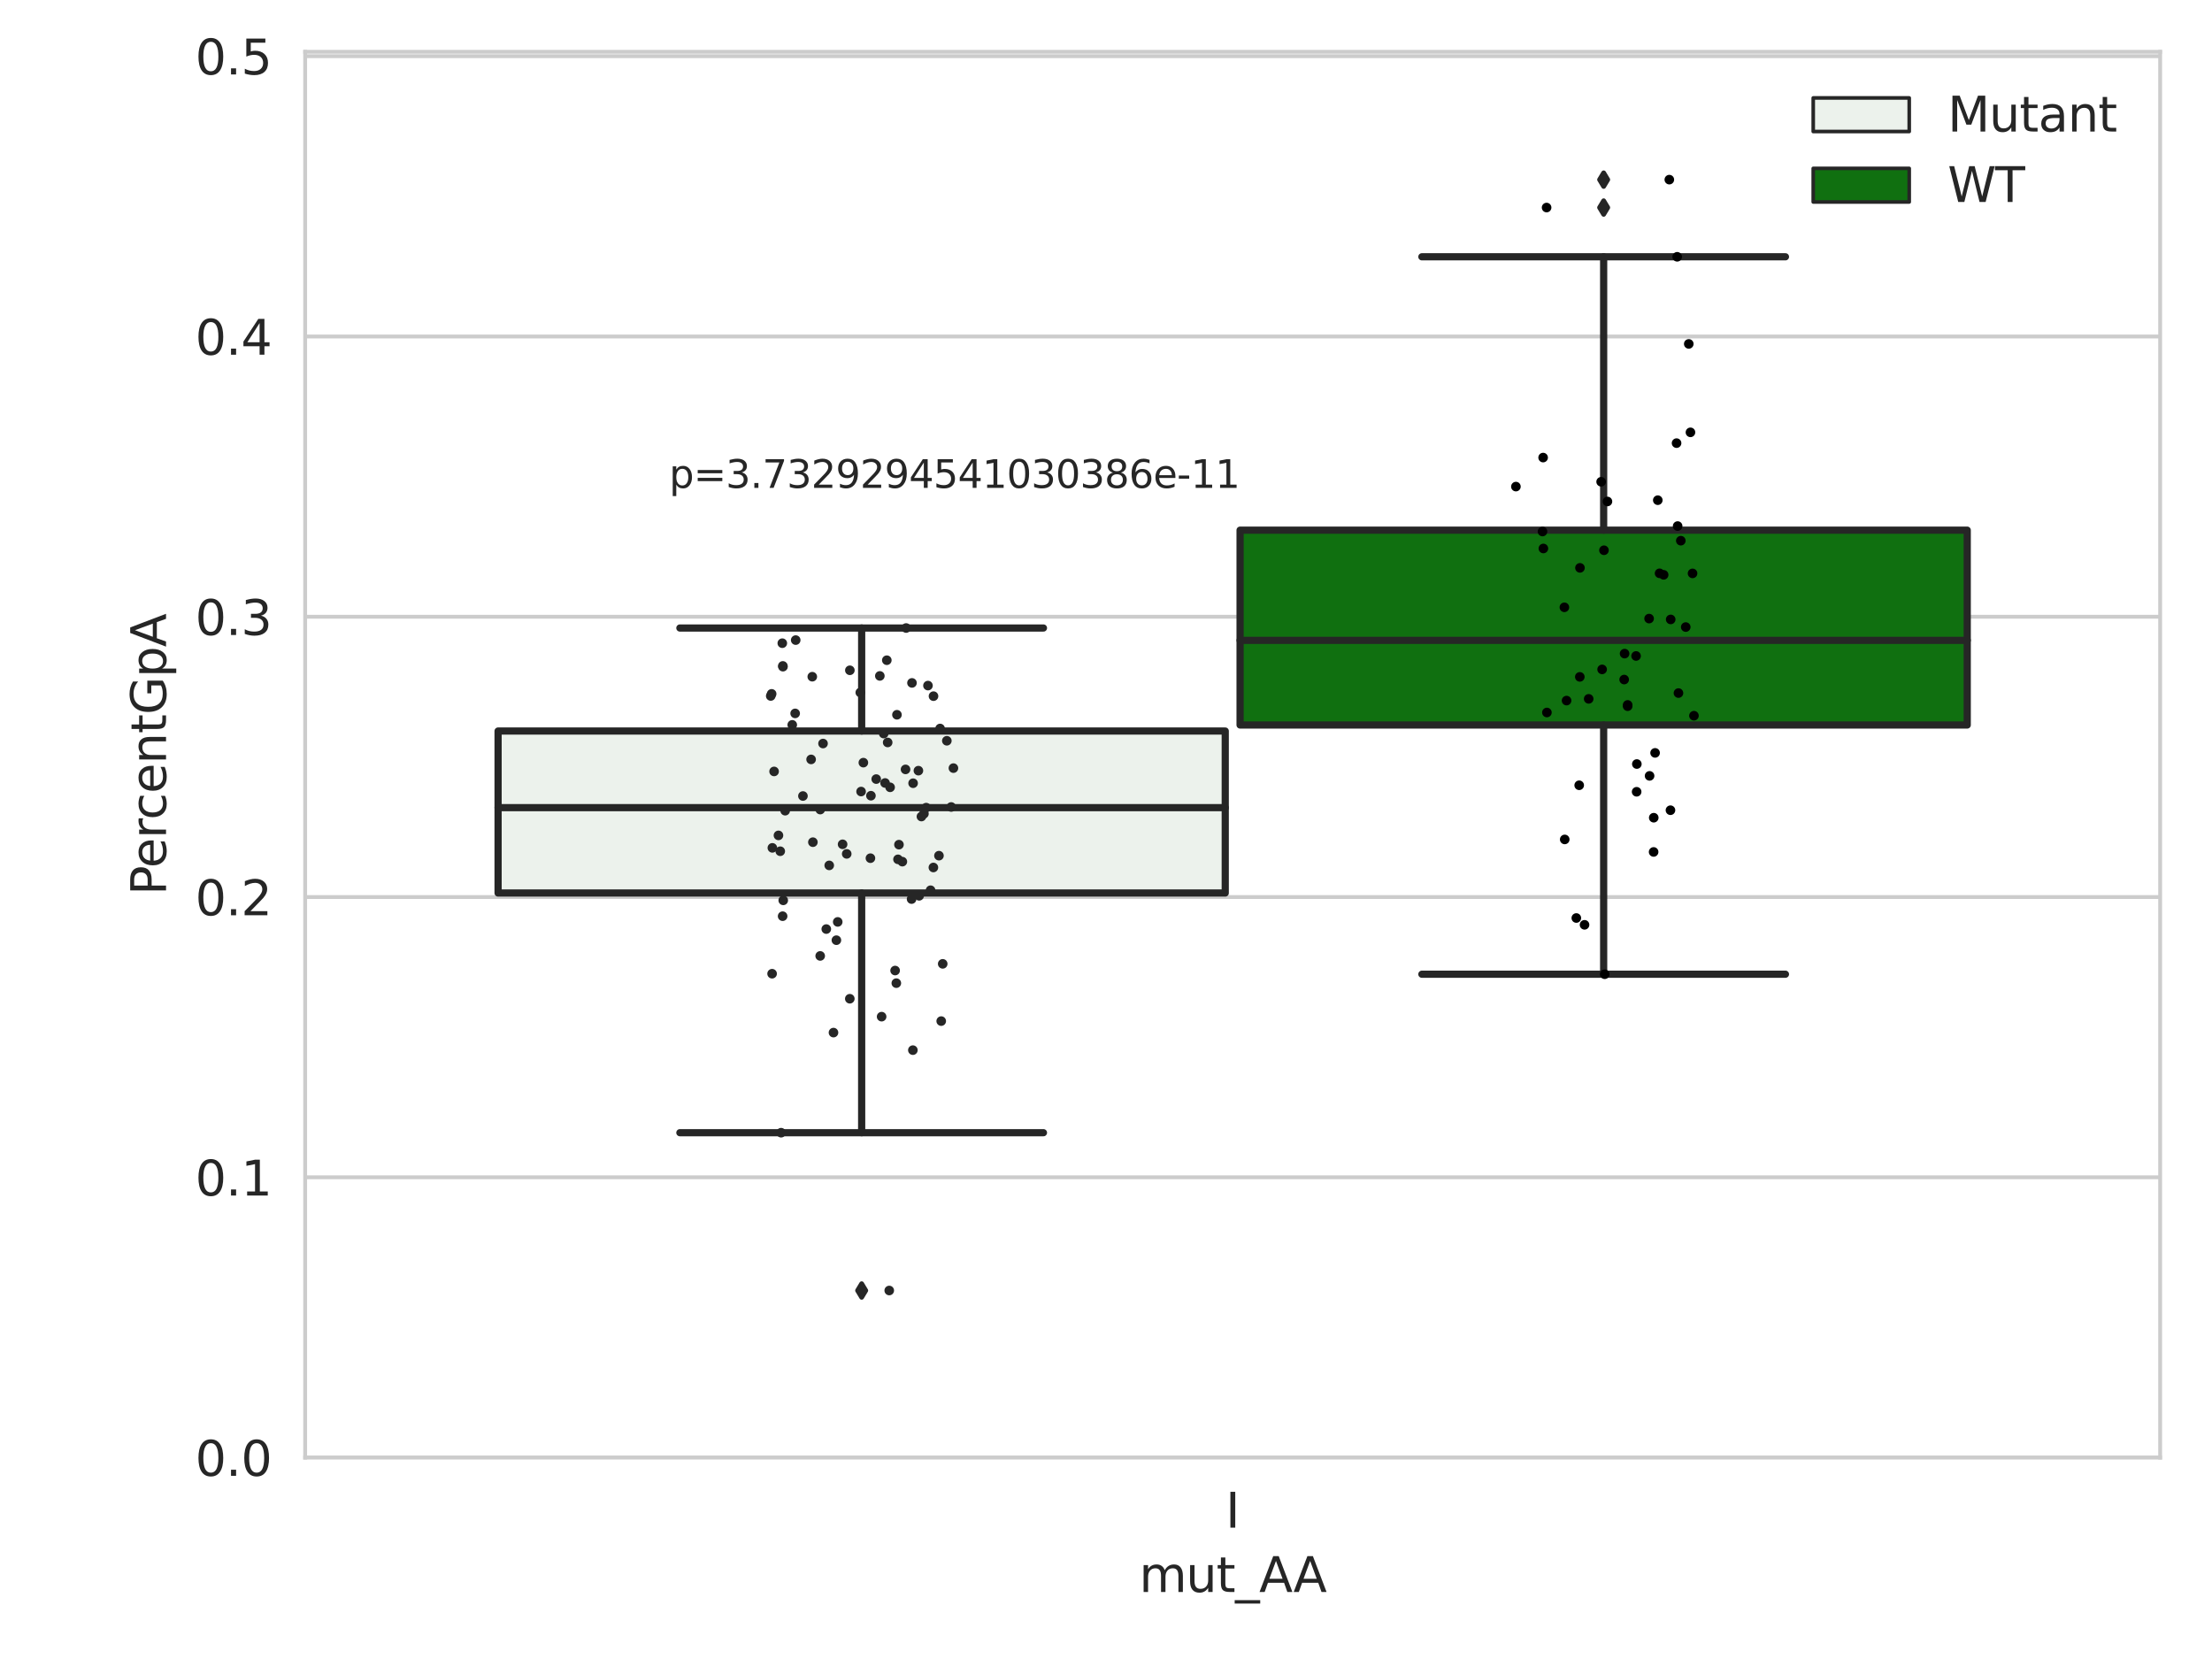<?xml version="1.0" encoding="utf-8" standalone="no"?>
<!DOCTYPE svg PUBLIC "-//W3C//DTD SVG 1.1//EN"
  "http://www.w3.org/Graphics/SVG/1.1/DTD/svg11.dtd">
<svg xmlns:xlink="http://www.w3.org/1999/xlink" width="460.8pt" height="345.6pt" viewBox="0 0 460.8 345.6" xmlns="http://www.w3.org/2000/svg" version="1.1">
 <defs>
  <style type="text/css">*{stroke-linejoin: round; stroke-linecap: butt}</style>
 </defs>
 <g id="figure_1">
  <g id="patch_1">
   <path d="M 0 345.6 
L 460.8 345.6 
L 460.8 0 
L 0 0 
z
" style="fill: #ffffff"/>
  </g>
  <g id="axes_1">
   <g id="patch_2">
    <path d="M 63.571 303.64 
L 450 303.64 
L 450 10.8 
L 63.571 10.8 
z
" style="fill: #ffffff"/>
   </g>
   <g id="matplotlib.axis_1">
    <g id="xtick_1">
     <g id="text_1">
      <!-- I -->
      <g style="fill: #262626" transform="translate(255.311 318.238)scale(0.1 -0.1)">
       <defs>
        <path id="DejaVuSans-49" d="M 628 4666 
L 1259 4666 
L 1259 0 
L 628 0 
L 628 4666 
z
" transform="scale(0.016)"/>
       </defs>
       <use xlink:href="#DejaVuSans-49"/>
      </g>
     </g>
    </g>
    <g id="text_2">
     <!-- mut_AA -->
     <g style="fill: #262626" transform="translate(237.308 331.638)scale(0.1 -0.1)">
      <defs>
       <path id="DejaVuSans-6d" d="M 3328 2828 
Q 3544 3216 3844 3400 
Q 4144 3584 4550 3584 
Q 5097 3584 5394 3201 
Q 5691 2819 5691 2113 
L 5691 0 
L 5113 0 
L 5113 2094 
Q 5113 2597 4934 2840 
Q 4756 3084 4391 3084 
Q 3944 3084 3684 2787 
Q 3425 2491 3425 1978 
L 3425 0 
L 2847 0 
L 2847 2094 
Q 2847 2600 2669 2842 
Q 2491 3084 2119 3084 
Q 1678 3084 1418 2786 
Q 1159 2488 1159 1978 
L 1159 0 
L 581 0 
L 581 3500 
L 1159 3500 
L 1159 2956 
Q 1356 3278 1631 3431 
Q 1906 3584 2284 3584 
Q 2666 3584 2933 3390 
Q 3200 3197 3328 2828 
z
" transform="scale(0.016)"/>
       <path id="DejaVuSans-75" d="M 544 1381 
L 544 3500 
L 1119 3500 
L 1119 1403 
Q 1119 906 1312 657 
Q 1506 409 1894 409 
Q 2359 409 2629 706 
Q 2900 1003 2900 1516 
L 2900 3500 
L 3475 3500 
L 3475 0 
L 2900 0 
L 2900 538 
Q 2691 219 2414 64 
Q 2138 -91 1772 -91 
Q 1169 -91 856 284 
Q 544 659 544 1381 
z
M 1991 3584 
L 1991 3584 
z
" transform="scale(0.016)"/>
       <path id="DejaVuSans-74" d="M 1172 4494 
L 1172 3500 
L 2356 3500 
L 2356 3053 
L 1172 3053 
L 1172 1153 
Q 1172 725 1289 603 
Q 1406 481 1766 481 
L 2356 481 
L 2356 0 
L 1766 0 
Q 1100 0 847 248 
Q 594 497 594 1153 
L 594 3053 
L 172 3053 
L 172 3500 
L 594 3500 
L 594 4494 
L 1172 4494 
z
" transform="scale(0.016)"/>
       <path id="DejaVuSans-5f" d="M 3263 -1063 
L 3263 -1509 
L -63 -1509 
L -63 -1063 
L 3263 -1063 
z
" transform="scale(0.016)"/>
       <path id="DejaVuSans-41" d="M 2188 4044 
L 1331 1722 
L 3047 1722 
L 2188 4044 
z
M 1831 4666 
L 2547 4666 
L 4325 0 
L 3669 0 
L 3244 1197 
L 1141 1197 
L 716 0 
L 50 0 
L 1831 4666 
z
" transform="scale(0.016)"/>
      </defs>
      <use xlink:href="#DejaVuSans-6d"/>
      <use xlink:href="#DejaVuSans-75" x="97.412"/>
      <use xlink:href="#DejaVuSans-74" x="160.791"/>
      <use xlink:href="#DejaVuSans-5f" x="200"/>
      <use xlink:href="#DejaVuSans-41" x="250"/>
      <use xlink:href="#DejaVuSans-41" x="321.158"/>
     </g>
    </g>
   </g>
   <g id="matplotlib.axis_2">
    <g id="ytick_1">
     <g id="line2d_1">
      <path d="M 63.571 303.64 
L 450 303.64 
" clip-path="url(#pb76df0890e)" style="fill: none; stroke: #cccccc; stroke-width: 0.8; stroke-linecap: round"/>
     </g>
     <g id="text_3">
      <!-- 0.0 -->
      <g style="fill: #262626" transform="translate(40.668 307.439)scale(0.1 -0.1)">
       <defs>
        <path id="DejaVuSans-30" d="M 2034 4250 
Q 1547 4250 1301 3770 
Q 1056 3291 1056 2328 
Q 1056 1369 1301 889 
Q 1547 409 2034 409 
Q 2525 409 2770 889 
Q 3016 1369 3016 2328 
Q 3016 3291 2770 3770 
Q 2525 4250 2034 4250 
z
M 2034 4750 
Q 2819 4750 3233 4129 
Q 3647 3509 3647 2328 
Q 3647 1150 3233 529 
Q 2819 -91 2034 -91 
Q 1250 -91 836 529 
Q 422 1150 422 2328 
Q 422 3509 836 4129 
Q 1250 4750 2034 4750 
z
" transform="scale(0.016)"/>
        <path id="DejaVuSans-2e" d="M 684 794 
L 1344 794 
L 1344 0 
L 684 0 
L 684 794 
z
" transform="scale(0.016)"/>
       </defs>
       <use xlink:href="#DejaVuSans-30"/>
       <use xlink:href="#DejaVuSans-2e" x="63.623"/>
       <use xlink:href="#DejaVuSans-30" x="95.41"/>
      </g>
     </g>
    </g>
    <g id="ytick_2">
     <g id="line2d_2">
      <path d="M 63.571 245.254 
L 450 245.254 
" clip-path="url(#pb76df0890e)" style="fill: none; stroke: #cccccc; stroke-width: 0.8; stroke-linecap: round"/>
     </g>
     <g id="text_4">
      <!-- 0.1 -->
      <g style="fill: #262626" transform="translate(40.668 249.053)scale(0.1 -0.1)">
       <defs>
        <path id="DejaVuSans-31" d="M 794 531 
L 1825 531 
L 1825 4091 
L 703 3866 
L 703 4441 
L 1819 4666 
L 2450 4666 
L 2450 531 
L 3481 531 
L 3481 0 
L 794 0 
L 794 531 
z
" transform="scale(0.016)"/>
       </defs>
       <use xlink:href="#DejaVuSans-30"/>
       <use xlink:href="#DejaVuSans-2e" x="63.623"/>
       <use xlink:href="#DejaVuSans-31" x="95.41"/>
      </g>
     </g>
    </g>
    <g id="ytick_3">
     <g id="line2d_3">
      <path d="M 63.571 186.867 
L 450 186.867 
" clip-path="url(#pb76df0890e)" style="fill: none; stroke: #cccccc; stroke-width: 0.8; stroke-linecap: round"/>
     </g>
     <g id="text_5">
      <!-- 0.2 -->
      <g style="fill: #262626" transform="translate(40.668 190.666)scale(0.1 -0.1)">
       <defs>
        <path id="DejaVuSans-32" d="M 1228 531 
L 3431 531 
L 3431 0 
L 469 0 
L 469 531 
Q 828 903 1448 1529 
Q 2069 2156 2228 2338 
Q 2531 2678 2651 2914 
Q 2772 3150 2772 3378 
Q 2772 3750 2511 3984 
Q 2250 4219 1831 4219 
Q 1534 4219 1204 4116 
Q 875 4013 500 3803 
L 500 4441 
Q 881 4594 1212 4672 
Q 1544 4750 1819 4750 
Q 2544 4750 2975 4387 
Q 3406 4025 3406 3419 
Q 3406 3131 3298 2873 
Q 3191 2616 2906 2266 
Q 2828 2175 2409 1742 
Q 1991 1309 1228 531 
z
" transform="scale(0.016)"/>
       </defs>
       <use xlink:href="#DejaVuSans-30"/>
       <use xlink:href="#DejaVuSans-2e" x="63.623"/>
       <use xlink:href="#DejaVuSans-32" x="95.41"/>
      </g>
     </g>
    </g>
    <g id="ytick_4">
     <g id="line2d_4">
      <path d="M 63.571 128.481 
L 450 128.481 
" clip-path="url(#pb76df0890e)" style="fill: none; stroke: #cccccc; stroke-width: 0.8; stroke-linecap: round"/>
     </g>
     <g id="text_6">
      <!-- 0.3 -->
      <g style="fill: #262626" transform="translate(40.668 132.28)scale(0.1 -0.1)">
       <defs>
        <path id="DejaVuSans-33" d="M 2597 2516 
Q 3050 2419 3304 2112 
Q 3559 1806 3559 1356 
Q 3559 666 3084 287 
Q 2609 -91 1734 -91 
Q 1441 -91 1130 -33 
Q 819 25 488 141 
L 488 750 
Q 750 597 1062 519 
Q 1375 441 1716 441 
Q 2309 441 2620 675 
Q 2931 909 2931 1356 
Q 2931 1769 2642 2001 
Q 2353 2234 1838 2234 
L 1294 2234 
L 1294 2753 
L 1863 2753 
Q 2328 2753 2575 2939 
Q 2822 3125 2822 3475 
Q 2822 3834 2567 4026 
Q 2313 4219 1838 4219 
Q 1578 4219 1281 4162 
Q 984 4106 628 3988 
L 628 4550 
Q 988 4650 1302 4700 
Q 1616 4750 1894 4750 
Q 2613 4750 3031 4423 
Q 3450 4097 3450 3541 
Q 3450 3153 3228 2886 
Q 3006 2619 2597 2516 
z
" transform="scale(0.016)"/>
       </defs>
       <use xlink:href="#DejaVuSans-30"/>
       <use xlink:href="#DejaVuSans-2e" x="63.623"/>
       <use xlink:href="#DejaVuSans-33" x="95.41"/>
      </g>
     </g>
    </g>
    <g id="ytick_5">
     <g id="line2d_5">
      <path d="M 63.571 70.094 
L 450 70.094 
" clip-path="url(#pb76df0890e)" style="fill: none; stroke: #cccccc; stroke-width: 0.8; stroke-linecap: round"/>
     </g>
     <g id="text_7">
      <!-- 0.4 -->
      <g style="fill: #262626" transform="translate(40.668 73.893)scale(0.1 -0.1)">
       <defs>
        <path id="DejaVuSans-34" d="M 2419 4116 
L 825 1625 
L 2419 1625 
L 2419 4116 
z
M 2253 4666 
L 3047 4666 
L 3047 1625 
L 3713 1625 
L 3713 1100 
L 3047 1100 
L 3047 0 
L 2419 0 
L 2419 1100 
L 313 1100 
L 313 1709 
L 2253 4666 
z
" transform="scale(0.016)"/>
       </defs>
       <use xlink:href="#DejaVuSans-30"/>
       <use xlink:href="#DejaVuSans-2e" x="63.623"/>
       <use xlink:href="#DejaVuSans-34" x="95.41"/>
      </g>
     </g>
    </g>
    <g id="ytick_6">
     <g id="line2d_6">
      <path d="M 63.571 11.708 
L 450 11.708 
" clip-path="url(#pb76df0890e)" style="fill: none; stroke: #cccccc; stroke-width: 0.8; stroke-linecap: round"/>
     </g>
     <g id="text_8">
      <!-- 0.5 -->
      <g style="fill: #262626" transform="translate(40.668 15.507)scale(0.1 -0.1)">
       <defs>
        <path id="DejaVuSans-35" d="M 691 4666 
L 3169 4666 
L 3169 4134 
L 1269 4134 
L 1269 2991 
Q 1406 3038 1543 3061 
Q 1681 3084 1819 3084 
Q 2600 3084 3056 2656 
Q 3513 2228 3513 1497 
Q 3513 744 3044 326 
Q 2575 -91 1722 -91 
Q 1428 -91 1123 -41 
Q 819 9 494 109 
L 494 744 
Q 775 591 1075 516 
Q 1375 441 1709 441 
Q 2250 441 2565 725 
Q 2881 1009 2881 1497 
Q 2881 1984 2565 2268 
Q 2250 2553 1709 2553 
Q 1456 2553 1204 2497 
Q 953 2441 691 2322 
L 691 4666 
z
" transform="scale(0.016)"/>
       </defs>
       <use xlink:href="#DejaVuSans-30"/>
       <use xlink:href="#DejaVuSans-2e" x="63.623"/>
       <use xlink:href="#DejaVuSans-35" x="95.41"/>
      </g>
     </g>
    </g>
    <g id="text_9">
     <!-- PercentGpA -->
     <g style="fill: #262626" transform="translate(34.588 186.497)rotate(-90)scale(0.1 -0.1)">
      <defs>
       <path id="DejaVuSans-50" d="M 1259 4147 
L 1259 2394 
L 2053 2394 
Q 2494 2394 2734 2622 
Q 2975 2850 2975 3272 
Q 2975 3691 2734 3919 
Q 2494 4147 2053 4147 
L 1259 4147 
z
M 628 4666 
L 2053 4666 
Q 2838 4666 3239 4311 
Q 3641 3956 3641 3272 
Q 3641 2581 3239 2228 
Q 2838 1875 2053 1875 
L 1259 1875 
L 1259 0 
L 628 0 
L 628 4666 
z
" transform="scale(0.016)"/>
       <path id="DejaVuSans-65" d="M 3597 1894 
L 3597 1613 
L 953 1613 
Q 991 1019 1311 708 
Q 1631 397 2203 397 
Q 2534 397 2845 478 
Q 3156 559 3463 722 
L 3463 178 
Q 3153 47 2828 -22 
Q 2503 -91 2169 -91 
Q 1331 -91 842 396 
Q 353 884 353 1716 
Q 353 2575 817 3079 
Q 1281 3584 2069 3584 
Q 2775 3584 3186 3129 
Q 3597 2675 3597 1894 
z
M 3022 2063 
Q 3016 2534 2758 2815 
Q 2500 3097 2075 3097 
Q 1594 3097 1305 2825 
Q 1016 2553 972 2059 
L 3022 2063 
z
" transform="scale(0.016)"/>
       <path id="DejaVuSans-72" d="M 2631 2963 
Q 2534 3019 2420 3045 
Q 2306 3072 2169 3072 
Q 1681 3072 1420 2755 
Q 1159 2438 1159 1844 
L 1159 0 
L 581 0 
L 581 3500 
L 1159 3500 
L 1159 2956 
Q 1341 3275 1631 3429 
Q 1922 3584 2338 3584 
Q 2397 3584 2469 3576 
Q 2541 3569 2628 3553 
L 2631 2963 
z
" transform="scale(0.016)"/>
       <path id="DejaVuSans-63" d="M 3122 3366 
L 3122 2828 
Q 2878 2963 2633 3030 
Q 2388 3097 2138 3097 
Q 1578 3097 1268 2742 
Q 959 2388 959 1747 
Q 959 1106 1268 751 
Q 1578 397 2138 397 
Q 2388 397 2633 464 
Q 2878 531 3122 666 
L 3122 134 
Q 2881 22 2623 -34 
Q 2366 -91 2075 -91 
Q 1284 -91 818 406 
Q 353 903 353 1747 
Q 353 2603 823 3093 
Q 1294 3584 2113 3584 
Q 2378 3584 2631 3529 
Q 2884 3475 3122 3366 
z
" transform="scale(0.016)"/>
       <path id="DejaVuSans-6e" d="M 3513 2113 
L 3513 0 
L 2938 0 
L 2938 2094 
Q 2938 2591 2744 2837 
Q 2550 3084 2163 3084 
Q 1697 3084 1428 2787 
Q 1159 2491 1159 1978 
L 1159 0 
L 581 0 
L 581 3500 
L 1159 3500 
L 1159 2956 
Q 1366 3272 1645 3428 
Q 1925 3584 2291 3584 
Q 2894 3584 3203 3211 
Q 3513 2838 3513 2113 
z
" transform="scale(0.016)"/>
       <path id="DejaVuSans-47" d="M 3809 666 
L 3809 1919 
L 2778 1919 
L 2778 2438 
L 4434 2438 
L 4434 434 
Q 4069 175 3628 42 
Q 3188 -91 2688 -91 
Q 1594 -91 976 548 
Q 359 1188 359 2328 
Q 359 3472 976 4111 
Q 1594 4750 2688 4750 
Q 3144 4750 3555 4637 
Q 3966 4525 4313 4306 
L 4313 3634 
Q 3963 3931 3569 4081 
Q 3175 4231 2741 4231 
Q 1884 4231 1454 3753 
Q 1025 3275 1025 2328 
Q 1025 1384 1454 906 
Q 1884 428 2741 428 
Q 3075 428 3337 486 
Q 3600 544 3809 666 
z
" transform="scale(0.016)"/>
       <path id="DejaVuSans-70" d="M 1159 525 
L 1159 -1331 
L 581 -1331 
L 581 3500 
L 1159 3500 
L 1159 2969 
Q 1341 3281 1617 3432 
Q 1894 3584 2278 3584 
Q 2916 3584 3314 3078 
Q 3713 2572 3713 1747 
Q 3713 922 3314 415 
Q 2916 -91 2278 -91 
Q 1894 -91 1617 61 
Q 1341 213 1159 525 
z
M 3116 1747 
Q 3116 2381 2855 2742 
Q 2594 3103 2138 3103 
Q 1681 3103 1420 2742 
Q 1159 2381 1159 1747 
Q 1159 1113 1420 752 
Q 1681 391 2138 391 
Q 2594 391 2855 752 
Q 3116 1113 3116 1747 
z
" transform="scale(0.016)"/>
      </defs>
      <use xlink:href="#DejaVuSans-50"/>
      <use xlink:href="#DejaVuSans-65" x="56.678"/>
      <use xlink:href="#DejaVuSans-72" x="118.201"/>
      <use xlink:href="#DejaVuSans-63" x="157.064"/>
      <use xlink:href="#DejaVuSans-65" x="212.045"/>
      <use xlink:href="#DejaVuSans-6e" x="273.568"/>
      <use xlink:href="#DejaVuSans-74" x="336.947"/>
      <use xlink:href="#DejaVuSans-47" x="376.156"/>
      <use xlink:href="#DejaVuSans-70" x="453.646"/>
      <use xlink:href="#DejaVuSans-41" x="517.123"/>
     </g>
    </g>
   </g>
   <g id="patch_3">
    <path d="M 103.76 186.033 
L 255.24 186.033 
L 255.24 152.288 
L 103.76 152.288 
L 103.76 186.033 
z
" clip-path="url(#pb76df0890e)" style="fill: #ecf2ec; stroke: #262626; stroke-width: 1.5; stroke-linejoin: miter"/>
   </g>
   <g id="patch_4">
    <path d="M 258.331 151.032 
L 409.811 151.032 
L 409.811 110.442 
L 258.331 110.442 
L 258.331 151.032 
z
" clip-path="url(#pb76df0890e)" style="fill: #107010; stroke: #262626; stroke-width: 1.5; stroke-linejoin: miter"/>
   </g>
   <g id="patch_5">
    <path d="M 256.786 303.64 
L 256.786 303.64 
L 256.786 303.64 
L 256.786 303.64 
z
" clip-path="url(#pb76df0890e)" style="fill: #ecf2ec; stroke: #262626; stroke-width: 0.75; stroke-linejoin: miter"/>
   </g>
   <g id="patch_6">
    <path d="M 256.786 303.64 
L 256.786 303.64 
L 256.786 303.64 
L 256.786 303.64 
z
" clip-path="url(#pb76df0890e)" style="fill: #107010; stroke: #262626; stroke-width: 0.75; stroke-linejoin: miter"/>
   </g>
   <g id="PathCollection_1"/>
   <g id="PathCollection_2"/>
   <g id="line2d_7">
    <path d="M 179.5 186.033 
L 179.5 235.961 
" clip-path="url(#pb76df0890e)" style="fill: none; stroke: #262626; stroke-width: 1.5; stroke-linecap: round"/>
   </g>
   <g id="line2d_8">
    <path d="M 179.5 152.288 
L 179.5 130.827 
" clip-path="url(#pb76df0890e)" style="fill: none; stroke: #262626; stroke-width: 1.5; stroke-linecap: round"/>
   </g>
   <g id="line2d_9">
    <path d="M 141.63 235.961 
L 217.37 235.961 
" clip-path="url(#pb76df0890e)" style="fill: none; stroke: #262626; stroke-width: 1.5; stroke-linecap: round"/>
   </g>
   <g id="line2d_10">
    <path d="M 141.63 130.827 
L 217.37 130.827 
" clip-path="url(#pb76df0890e)" style="fill: none; stroke: #262626; stroke-width: 1.5; stroke-linecap: round"/>
   </g>
   <g id="line2d_11">
    <defs>
     <path id="md5b9e11260" d="M -0 1.414 
L 0.849 0 
L 0 -1.414 
L -0.849 -0 
z
" style="stroke: #262626; stroke-linejoin: miter"/>
    </defs>
    <g clip-path="url(#pb76df0890e)">
     <use xlink:href="#md5b9e11260" x="179.5" y="268.836" style="fill: #262626; stroke: #262626; stroke-linejoin: miter"/>
    </g>
   </g>
   <g id="line2d_12">
    <path d="M 334.071 151.032 
L 334.071 202.948 
" clip-path="url(#pb76df0890e)" style="fill: none; stroke: #262626; stroke-width: 1.5; stroke-linecap: round"/>
   </g>
   <g id="line2d_13">
    <path d="M 334.071 110.442 
L 334.071 53.494 
" clip-path="url(#pb76df0890e)" style="fill: none; stroke: #262626; stroke-width: 1.5; stroke-linecap: round"/>
   </g>
   <g id="line2d_14">
    <path d="M 296.201 202.948 
L 371.941 202.948 
" clip-path="url(#pb76df0890e)" style="fill: none; stroke: #262626; stroke-width: 1.5; stroke-linecap: round"/>
   </g>
   <g id="line2d_15">
    <path d="M 296.201 53.494 
L 371.941 53.494 
" clip-path="url(#pb76df0890e)" style="fill: none; stroke: #262626; stroke-width: 1.5; stroke-linecap: round"/>
   </g>
   <g id="line2d_16">
    <g clip-path="url(#pb76df0890e)">
     <use xlink:href="#md5b9e11260" x="334.071" y="43.237" style="fill: #262626; stroke: #262626; stroke-linejoin: miter"/>
     <use xlink:href="#md5b9e11260" x="334.071" y="37.422" style="fill: #262626; stroke: #262626; stroke-linejoin: miter"/>
    </g>
   </g>
   <g id="line2d_17">
    <path d="M 103.76 168.245 
L 255.24 168.245 
" clip-path="url(#pb76df0890e)" style="fill: none; stroke: #262626; stroke-width: 1.5; stroke-linecap: round"/>
   </g>
   <g id="line2d_18">
    <path d="M 258.331 133.394 
L 409.811 133.394 
" clip-path="url(#pb76df0890e)" style="fill: none; stroke: #262626; stroke-width: 1.5; stroke-linecap: round"/>
   </g>
   <g id="patch_7">
    <path d="M 63.571 303.64 
L 63.571 10.8 
" style="fill: none; stroke: #cccccc; stroke-width: 0.8; stroke-linejoin: miter; stroke-linecap: square"/>
   </g>
   <g id="patch_8">
    <path d="M 450 303.64 
L 450 10.8 
" style="fill: none; stroke: #cccccc; stroke-width: 0.8; stroke-linejoin: miter; stroke-linecap: square"/>
   </g>
   <g id="patch_9">
    <path d="M 63.571 303.64 
L 450 303.64 
" style="fill: none; stroke: #cccccc; stroke-width: 0.8; stroke-linejoin: miter; stroke-linecap: square"/>
   </g>
   <g id="patch_10">
    <path d="M 63.571 10.8 
L 450 10.8 
" style="fill: none; stroke: #cccccc; stroke-width: 0.8; stroke-linejoin: miter; stroke-linecap: square"/>
   </g>
   <g id="PathCollection_3">
    <defs>
     <path id="C0_0_822596ab24" d="M 0 1 
C 0.265 1 0.52 0.895 0.707 0.707 
C 0.895 0.52 1 0.265 1 -0 
C 1 -0.265 0.895 -0.52 0.707 -0.707 
C 0.52 -0.895 0.265 -1 0 -1 
C -0.265 -1 -0.52 -0.895 -0.707 -0.707 
C -0.895 -0.52 -1 -0.265 -1 0 
C -1 0.265 -0.895 0.52 -0.707 0.707 
C -0.52 0.895 -0.265 1 0 1 
z
"/>
    </defs>
    <g clip-path="url(#pb76df0890e)">
     <use xlink:href="#C0_0_822596ab24" x="188.767" y="130.827" style="fill: #262626"/>
    </g>
    <g clip-path="url(#pb76df0890e)">
     <use xlink:href="#C0_0_822596ab24" x="167.266" y="165.824" style="fill: #262626"/>
    </g>
    <g clip-path="url(#pb76df0890e)">
     <use xlink:href="#C0_0_822596ab24" x="193.313" y="142.819" style="fill: #262626"/>
    </g>
    <g clip-path="url(#pb76df0890e)">
     <use xlink:href="#C0_0_822596ab24" x="184.74" y="137.535" style="fill: #262626"/>
    </g>
    <g clip-path="url(#pb76df0890e)">
     <use xlink:href="#C0_0_822596ab24" x="195.601" y="178.251" style="fill: #262626"/>
    </g>
    <g clip-path="url(#pb76df0890e)">
     <use xlink:href="#C0_0_822596ab24" x="192.942" y="168.245" style="fill: #262626"/>
    </g>
    <g clip-path="url(#pb76df0890e)">
     <use xlink:href="#C0_0_822596ab24" x="165.761" y="133.343" style="fill: #262626"/>
    </g>
    <g clip-path="url(#pb76df0890e)">
     <use xlink:href="#C0_0_822596ab24" x="179.855" y="158.873" style="fill: #262626"/>
    </g>
    <g clip-path="url(#pb76df0890e)">
     <use xlink:href="#C0_0_822596ab24" x="184.918" y="154.666" style="fill: #262626"/>
    </g>
    <g clip-path="url(#pb76df0890e)">
     <use xlink:href="#C0_0_822596ab24" x="177.031" y="208.057" style="fill: #262626"/>
    </g>
    <g clip-path="url(#pb76df0890e)">
     <use xlink:href="#C0_0_822596ab24" x="160.56" y="144.986" style="fill: #262626"/>
    </g>
    <g clip-path="url(#pb76df0890e)">
     <use xlink:href="#C0_0_822596ab24" x="193.854" y="185.453" style="fill: #262626"/>
    </g>
    <g clip-path="url(#pb76df0890e)">
     <use xlink:href="#C0_0_822596ab24" x="163.037" y="190.86" style="fill: #262626"/>
    </g>
    <g clip-path="url(#pb76df0890e)">
     <use xlink:href="#C0_0_822596ab24" x="189.9" y="187.294" style="fill: #262626"/>
    </g>
    <g clip-path="url(#pb76df0890e)">
     <use xlink:href="#C0_0_822596ab24" x="198.616" y="160.012" style="fill: #262626"/>
    </g>
    <g clip-path="url(#pb76df0890e)">
     <use xlink:href="#C0_0_822596ab24" x="174.236" y="195.859" style="fill: #262626"/>
    </g>
    <g clip-path="url(#pb76df0890e)">
     <use xlink:href="#C0_0_822596ab24" x="172.131" y="193.541" style="fill: #262626"/>
    </g>
    <g clip-path="url(#pb76df0890e)">
     <use xlink:href="#C0_0_822596ab24" x="179.216" y="144.261" style="fill: #262626"/>
    </g>
    <g clip-path="url(#pb76df0890e)">
     <use xlink:href="#C0_0_822596ab24" x="187.269" y="175.955" style="fill: #262626"/>
    </g>
    <g clip-path="url(#pb76df0890e)">
     <use xlink:href="#C0_0_822596ab24" x="170.87" y="168.649" style="fill: #262626"/>
    </g>
    <g clip-path="url(#pb76df0890e)">
     <use xlink:href="#C0_0_822596ab24" x="162.168" y="174.027" style="fill: #262626"/>
    </g>
    <g clip-path="url(#pb76df0890e)">
     <use xlink:href="#C0_0_822596ab24" x="183.287" y="140.806" style="fill: #262626"/>
    </g>
    <g clip-path="url(#pb76df0890e)">
     <use xlink:href="#C0_0_822596ab24" x="194.442" y="180.713" style="fill: #262626"/>
    </g>
    <g clip-path="url(#pb76df0890e)">
     <use xlink:href="#C0_0_822596ab24" x="184.095" y="152.815" style="fill: #262626"/>
    </g>
    <g clip-path="url(#pb76df0890e)">
     <use xlink:href="#C0_0_822596ab24" x="186.47" y="202.18" style="fill: #262626"/>
    </g>
    <g clip-path="url(#pb76df0890e)">
     <use xlink:href="#C0_0_822596ab24" x="163.165" y="187.558" style="fill: #262626"/>
    </g>
    <g clip-path="url(#pb76df0890e)">
     <use xlink:href="#C0_0_822596ab24" x="168.969" y="158.199" style="fill: #262626"/>
    </g>
    <g clip-path="url(#pb76df0890e)">
     <use xlink:href="#C0_0_822596ab24" x="160.843" y="202.842" style="fill: #262626"/>
    </g>
    <g clip-path="url(#pb76df0890e)">
     <use xlink:href="#C0_0_822596ab24" x="175.528" y="175.884" style="fill: #262626"/>
    </g>
    <g clip-path="url(#pb76df0890e)">
     <use xlink:href="#C0_0_822596ab24" x="187.977" y="179.497" style="fill: #262626"/>
    </g>
    <g clip-path="url(#pb76df0890e)">
     <use xlink:href="#C0_0_822596ab24" x="176.387" y="177.878" style="fill: #262626"/>
    </g>
    <g clip-path="url(#pb76df0890e)">
     <use xlink:href="#C0_0_822596ab24" x="172.744" y="180.276" style="fill: #262626"/>
    </g>
    <g clip-path="url(#pb76df0890e)">
     <use xlink:href="#C0_0_822596ab24" x="162.968" y="133.99" style="fill: #262626"/>
    </g>
    <g clip-path="url(#pb76df0890e)">
     <use xlink:href="#C0_0_822596ab24" x="174.513" y="192.05" style="fill: #262626"/>
    </g>
    <g clip-path="url(#pb76df0890e)">
     <use xlink:href="#C0_0_822596ab24" x="165.646" y="148.614" style="fill: #262626"/>
    </g>
    <g clip-path="url(#pb76df0890e)">
     <use xlink:href="#C0_0_822596ab24" x="196.384" y="200.785" style="fill: #262626"/>
    </g>
    <g clip-path="url(#pb76df0890e)">
     <use xlink:href="#C0_0_822596ab24" x="191.321" y="160.543" style="fill: #262626"/>
    </g>
    <g clip-path="url(#pb76df0890e)">
     <use xlink:href="#C0_0_822596ab24" x="196.073" y="212.714" style="fill: #262626"/>
    </g>
    <g clip-path="url(#pb76df0890e)">
     <use xlink:href="#C0_0_822596ab24" x="191.477" y="186.613" style="fill: #262626"/>
    </g>
    <g clip-path="url(#pb76df0890e)">
     <use xlink:href="#C0_0_822596ab24" x="198.153" y="168.11" style="fill: #262626"/>
    </g>
    <g clip-path="url(#pb76df0890e)">
     <use xlink:href="#C0_0_822596ab24" x="195.839" y="151.761" style="fill: #262626"/>
    </g>
    <g clip-path="url(#pb76df0890e)">
     <use xlink:href="#C0_0_822596ab24" x="186.852" y="148.898" style="fill: #262626"/>
    </g>
    <g clip-path="url(#pb76df0890e)">
     <use xlink:href="#C0_0_822596ab24" x="191.951" y="170.099" style="fill: #262626"/>
    </g>
    <g clip-path="url(#pb76df0890e)">
     <use xlink:href="#C0_0_822596ab24" x="187.069" y="179.016" style="fill: #262626"/>
    </g>
    <g clip-path="url(#pb76df0890e)">
     <use xlink:href="#C0_0_822596ab24" x="163.105" y="138.879" style="fill: #262626"/>
    </g>
    <g clip-path="url(#pb76df0890e)">
     <use xlink:href="#C0_0_822596ab24" x="173.631" y="215.108" style="fill: #262626"/>
    </g>
    <g clip-path="url(#pb76df0890e)">
     <use xlink:href="#C0_0_822596ab24" x="169.34" y="175.441" style="fill: #262626"/>
    </g>
    <g clip-path="url(#pb76df0890e)">
     <use xlink:href="#C0_0_822596ab24" x="162.718" y="235.961" style="fill: #262626"/>
    </g>
    <g clip-path="url(#pb76df0890e)">
     <use xlink:href="#C0_0_822596ab24" x="190.216" y="163.158" style="fill: #262626"/>
    </g>
    <g clip-path="url(#pb76df0890e)">
     <use xlink:href="#C0_0_822596ab24" x="181.43" y="165.761" style="fill: #262626"/>
    </g>
    <g clip-path="url(#pb76df0890e)">
     <use xlink:href="#C0_0_822596ab24" x="163.566" y="168.884" style="fill: #262626"/>
    </g>
    <g clip-path="url(#pb76df0890e)">
     <use xlink:href="#C0_0_822596ab24" x="161.258" y="160.704" style="fill: #262626"/>
    </g>
    <g clip-path="url(#pb76df0890e)">
     <use xlink:href="#C0_0_822596ab24" x="181.328" y="178.775" style="fill: #262626"/>
    </g>
    <g clip-path="url(#pb76df0890e)">
     <use xlink:href="#C0_0_822596ab24" x="190.168" y="218.763" style="fill: #262626"/>
    </g>
    <g clip-path="url(#pb76df0890e)">
     <use xlink:href="#C0_0_822596ab24" x="169.213" y="140.971" style="fill: #262626"/>
    </g>
    <g clip-path="url(#pb76df0890e)">
     <use xlink:href="#C0_0_822596ab24" x="194.466" y="145.023" style="fill: #262626"/>
    </g>
    <g clip-path="url(#pb76df0890e)">
     <use xlink:href="#C0_0_822596ab24" x="185.427" y="164.011" style="fill: #262626"/>
    </g>
    <g clip-path="url(#pb76df0890e)">
     <use xlink:href="#C0_0_822596ab24" x="183.658" y="211.788" style="fill: #262626"/>
    </g>
    <g clip-path="url(#pb76df0890e)">
     <use xlink:href="#C0_0_822596ab24" x="177.042" y="139.634" style="fill: #262626"/>
    </g>
    <g clip-path="url(#pb76df0890e)">
     <use xlink:href="#C0_0_822596ab24" x="160.898" y="176.625" style="fill: #262626"/>
    </g>
    <g clip-path="url(#pb76df0890e)">
     <use xlink:href="#C0_0_822596ab24" x="165.041" y="150.998" style="fill: #262626"/>
    </g>
    <g clip-path="url(#pb76df0890e)">
     <use xlink:href="#C0_0_822596ab24" x="163.077" y="138.723" style="fill: #262626"/>
    </g>
    <g clip-path="url(#pb76df0890e)">
     <use xlink:href="#C0_0_822596ab24" x="186.721" y="204.808" style="fill: #262626"/>
    </g>
    <g clip-path="url(#pb76df0890e)">
     <use xlink:href="#C0_0_822596ab24" x="170.862" y="199.136" style="fill: #262626"/>
    </g>
    <g clip-path="url(#pb76df0890e)">
     <use xlink:href="#C0_0_822596ab24" x="171.452" y="154.89" style="fill: #262626"/>
    </g>
    <g clip-path="url(#pb76df0890e)">
     <use xlink:href="#C0_0_822596ab24" x="185.246" y="268.836" style="fill: #262626"/>
    </g>
    <g clip-path="url(#pb76df0890e)">
     <use xlink:href="#C0_0_822596ab24" x="197.245" y="154.316" style="fill: #262626"/>
    </g>
    <g clip-path="url(#pb76df0890e)">
     <use xlink:href="#C0_0_822596ab24" x="192.472" y="169.514" style="fill: #262626"/>
    </g>
    <g clip-path="url(#pb76df0890e)">
     <use xlink:href="#C0_0_822596ab24" x="179.38" y="164.893" style="fill: #262626"/>
    </g>
    <g clip-path="url(#pb76df0890e)">
     <use xlink:href="#C0_0_822596ab24" x="182.534" y="162.297" style="fill: #262626"/>
    </g>
    <g clip-path="url(#pb76df0890e)">
     <use xlink:href="#C0_0_822596ab24" x="160.747" y="144.543" style="fill: #262626"/>
    </g>
    <g clip-path="url(#pb76df0890e)">
     <use xlink:href="#C0_0_822596ab24" x="162.539" y="177.327" style="fill: #262626"/>
    </g>
    <g clip-path="url(#pb76df0890e)">
     <use xlink:href="#C0_0_822596ab24" x="188.64" y="160.279" style="fill: #262626"/>
    </g>
    <g clip-path="url(#pb76df0890e)">
     <use xlink:href="#C0_0_822596ab24" x="189.982" y="142.261" style="fill: #262626"/>
    </g>
    <g clip-path="url(#pb76df0890e)">
     <use xlink:href="#C0_0_822596ab24" x="184.379" y="163.108" style="fill: #262626"/>
    </g>
   </g>
   <g id="PathCollection_4">
    <defs>
     <path id="C1_0_60809cd2ce" d="M 0 1 
C 0.265 1 0.52 0.895 0.707 0.707 
C 0.895 0.52 1 0.265 1 -0 
C 1 -0.265 0.895 -0.52 0.707 -0.707 
C 0.52 -0.895 0.265 -1 0 -1 
C -0.265 -1 -0.52 -0.895 -0.707 -0.707 
C -0.895 -0.52 -1 -0.265 -1 0 
C -1 0.265 -0.895 0.52 -0.707 0.707 
C -0.52 0.895 -0.265 1 0 1 
z
"/>
    </defs>
    <g clip-path="url(#pb76df0890e)">
     <use xlink:href="#C1_0_60809cd2ce" x="340.984" y="159.162"/>
    </g>
    <g clip-path="url(#pb76df0890e)">
     <use xlink:href="#C1_0_60809cd2ce" x="346.568" y="119.747"/>
    </g>
    <g clip-path="url(#pb76df0890e)">
     <use xlink:href="#C1_0_60809cd2ce" x="349.654" y="144.38"/>
    </g>
    <g clip-path="url(#pb76df0890e)">
     <use xlink:href="#C1_0_60809cd2ce" x="322.249" y="148.425"/>
    </g>
    <g clip-path="url(#pb76df0890e)">
     <use xlink:href="#C1_0_60809cd2ce" x="326.344" y="145.947"/>
    </g>
    <g clip-path="url(#pb76df0890e)">
     <use xlink:href="#C1_0_60809cd2ce" x="344.506" y="170.343"/>
    </g>
    <g clip-path="url(#pb76df0890e)">
     <use xlink:href="#C1_0_60809cd2ce" x="330.952" y="145.585"/>
    </g>
    <g clip-path="url(#pb76df0890e)">
     <use xlink:href="#C1_0_60809cd2ce" x="351.802" y="71.642"/>
    </g>
    <g clip-path="url(#pb76df0890e)">
     <use xlink:href="#C1_0_60809cd2ce" x="345.348" y="104.199"/>
    </g>
    <g clip-path="url(#pb76df0890e)">
     <use xlink:href="#C1_0_60809cd2ce" x="340.94" y="164.942"/>
    </g>
    <g clip-path="url(#pb76df0890e)">
     <use xlink:href="#C1_0_60809cd2ce" x="345.719" y="119.43"/>
    </g>
    <g clip-path="url(#pb76df0890e)">
     <use xlink:href="#C1_0_60809cd2ce" x="349.387" y="53.494"/>
    </g>
    <g clip-path="url(#pb76df0890e)">
     <use xlink:href="#C1_0_60809cd2ce" x="350.143" y="112.636"/>
    </g>
    <g clip-path="url(#pb76df0890e)">
     <use xlink:href="#C1_0_60809cd2ce" x="330.089" y="192.656"/>
    </g>
    <g clip-path="url(#pb76df0890e)">
     <use xlink:href="#C1_0_60809cd2ce" x="321.516" y="114.259"/>
    </g>
    <g clip-path="url(#pb76df0890e)">
     <use xlink:href="#C1_0_60809cd2ce" x="348.036" y="129.038"/>
    </g>
    <g clip-path="url(#pb76df0890e)">
     <use xlink:href="#C1_0_60809cd2ce" x="338.345" y="141.565"/>
    </g>
    <g clip-path="url(#pb76df0890e)">
     <use xlink:href="#C1_0_60809cd2ce" x="334.135" y="114.629"/>
    </g>
    <g clip-path="url(#pb76df0890e)">
     <use xlink:href="#C1_0_60809cd2ce" x="328.378" y="191.238"/>
    </g>
    <g clip-path="url(#pb76df0890e)">
     <use xlink:href="#C1_0_60809cd2ce" x="315.792" y="101.366"/>
    </g>
    <g clip-path="url(#pb76df0890e)">
     <use xlink:href="#C1_0_60809cd2ce" x="340.821" y="136.652"/>
    </g>
    <g clip-path="url(#pb76df0890e)">
     <use xlink:href="#C1_0_60809cd2ce" x="351.172" y="130.627"/>
    </g>
    <g clip-path="url(#pb76df0890e)">
     <use xlink:href="#C1_0_60809cd2ce" x="339.067" y="147.113"/>
    </g>
    <g clip-path="url(#pb76df0890e)">
     <use xlink:href="#C1_0_60809cd2ce" x="339.069" y="146.85"/>
    </g>
    <g clip-path="url(#pb76df0890e)">
     <use xlink:href="#C1_0_60809cd2ce" x="344.479" y="177.475"/>
    </g>
    <g clip-path="url(#pb76df0890e)">
     <use xlink:href="#C1_0_60809cd2ce" x="329.103" y="141.005"/>
    </g>
    <g clip-path="url(#pb76df0890e)">
     <use xlink:href="#C1_0_60809cd2ce" x="322.185" y="43.237"/>
    </g>
    <g clip-path="url(#pb76df0890e)">
     <use xlink:href="#C1_0_60809cd2ce" x="343.638" y="161.629"/>
    </g>
    <g clip-path="url(#pb76df0890e)">
     <use xlink:href="#C1_0_60809cd2ce" x="352.882" y="149.096"/>
    </g>
    <g clip-path="url(#pb76df0890e)">
     <use xlink:href="#C1_0_60809cd2ce" x="338.433" y="136.16"/>
    </g>
    <g clip-path="url(#pb76df0890e)">
     <use xlink:href="#C1_0_60809cd2ce" x="343.537" y="128.862"/>
    </g>
    <g clip-path="url(#pb76df0890e)">
     <use xlink:href="#C1_0_60809cd2ce" x="321.334" y="110.726"/>
    </g>
    <g clip-path="url(#pb76df0890e)">
     <use xlink:href="#C1_0_60809cd2ce" x="329.134" y="118.297"/>
    </g>
    <g clip-path="url(#pb76df0890e)">
     <use xlink:href="#C1_0_60809cd2ce" x="325.89" y="126.515"/>
    </g>
    <g clip-path="url(#pb76df0890e)">
     <use xlink:href="#C1_0_60809cd2ce" x="328.975" y="163.585"/>
    </g>
    <g clip-path="url(#pb76df0890e)">
     <use xlink:href="#C1_0_60809cd2ce" x="321.461" y="95.32"/>
    </g>
    <g clip-path="url(#pb76df0890e)">
     <use xlink:href="#C1_0_60809cd2ce" x="334.291" y="202.948"/>
    </g>
    <g clip-path="url(#pb76df0890e)">
     <use xlink:href="#C1_0_60809cd2ce" x="333.752" y="139.449"/>
    </g>
    <g clip-path="url(#pb76df0890e)">
     <use xlink:href="#C1_0_60809cd2ce" x="352.154" y="90.065"/>
    </g>
    <g clip-path="url(#pb76df0890e)">
     <use xlink:href="#C1_0_60809cd2ce" x="334.86" y="104.467"/>
    </g>
    <g clip-path="url(#pb76df0890e)">
     <use xlink:href="#C1_0_60809cd2ce" x="349.259" y="92.312"/>
    </g>
    <g clip-path="url(#pb76df0890e)">
     <use xlink:href="#C1_0_60809cd2ce" x="344.786" y="156.839"/>
    </g>
    <g clip-path="url(#pb76df0890e)">
     <use xlink:href="#C1_0_60809cd2ce" x="333.548" y="100.359"/>
    </g>
    <g clip-path="url(#pb76df0890e)">
     <use xlink:href="#C1_0_60809cd2ce" x="325.961" y="174.869"/>
    </g>
    <g clip-path="url(#pb76df0890e)">
     <use xlink:href="#C1_0_60809cd2ce" x="352.589" y="119.447"/>
    </g>
    <g clip-path="url(#pb76df0890e)">
     <use xlink:href="#C1_0_60809cd2ce" x="347.751" y="37.422"/>
    </g>
    <g clip-path="url(#pb76df0890e)">
     <use xlink:href="#C1_0_60809cd2ce" x="349.483" y="109.589"/>
    </g>
    <g clip-path="url(#pb76df0890e)">
     <use xlink:href="#C1_0_60809cd2ce" x="347.988" y="168.783"/>
    </g>
   </g>
   <g id="text_10">
    <!-- 75 -->
    <g style="fill: #262626" transform="translate(198.821 -659.737)scale(0.1 -0.1)">
     <defs>
      <path id="DejaVuSans-37" d="M 525 4666 
L 3525 4666 
L 3525 4397 
L 1831 0 
L 1172 0 
L 2766 4134 
L 525 4134 
L 525 4666 
z
" transform="scale(0.016)"/>
     </defs>
     <use xlink:href="#DejaVuSans-37"/>
     <use xlink:href="#DejaVuSans-35" x="63.623"/>
    </g>
   </g>
   <g id="text_11">
    <!-- p=3.7329294541030386e-11 -->
    <g style="fill: #262626" transform="translate(139.399 101.633)scale(0.08 -0.08)">
     <defs>
      <path id="DejaVuSans-3d" d="M 678 2906 
L 4684 2906 
L 4684 2381 
L 678 2381 
L 678 2906 
z
M 678 1631 
L 4684 1631 
L 4684 1100 
L 678 1100 
L 678 1631 
z
" transform="scale(0.016)"/>
      <path id="DejaVuSans-39" d="M 703 97 
L 703 672 
Q 941 559 1184 500 
Q 1428 441 1663 441 
Q 2288 441 2617 861 
Q 2947 1281 2994 2138 
Q 2813 1869 2534 1725 
Q 2256 1581 1919 1581 
Q 1219 1581 811 2004 
Q 403 2428 403 3163 
Q 403 3881 828 4315 
Q 1253 4750 1959 4750 
Q 2769 4750 3195 4129 
Q 3622 3509 3622 2328 
Q 3622 1225 3098 567 
Q 2575 -91 1691 -91 
Q 1453 -91 1209 -44 
Q 966 3 703 97 
z
M 1959 2075 
Q 2384 2075 2632 2365 
Q 2881 2656 2881 3163 
Q 2881 3666 2632 3958 
Q 2384 4250 1959 4250 
Q 1534 4250 1286 3958 
Q 1038 3666 1038 3163 
Q 1038 2656 1286 2365 
Q 1534 2075 1959 2075 
z
" transform="scale(0.016)"/>
      <path id="DejaVuSans-38" d="M 2034 2216 
Q 1584 2216 1326 1975 
Q 1069 1734 1069 1313 
Q 1069 891 1326 650 
Q 1584 409 2034 409 
Q 2484 409 2743 651 
Q 3003 894 3003 1313 
Q 3003 1734 2745 1975 
Q 2488 2216 2034 2216 
z
M 1403 2484 
Q 997 2584 770 2862 
Q 544 3141 544 3541 
Q 544 4100 942 4425 
Q 1341 4750 2034 4750 
Q 2731 4750 3128 4425 
Q 3525 4100 3525 3541 
Q 3525 3141 3298 2862 
Q 3072 2584 2669 2484 
Q 3125 2378 3379 2068 
Q 3634 1759 3634 1313 
Q 3634 634 3220 271 
Q 2806 -91 2034 -91 
Q 1263 -91 848 271 
Q 434 634 434 1313 
Q 434 1759 690 2068 
Q 947 2378 1403 2484 
z
M 1172 3481 
Q 1172 3119 1398 2916 
Q 1625 2713 2034 2713 
Q 2441 2713 2670 2916 
Q 2900 3119 2900 3481 
Q 2900 3844 2670 4047 
Q 2441 4250 2034 4250 
Q 1625 4250 1398 4047 
Q 1172 3844 1172 3481 
z
" transform="scale(0.016)"/>
      <path id="DejaVuSans-36" d="M 2113 2584 
Q 1688 2584 1439 2293 
Q 1191 2003 1191 1497 
Q 1191 994 1439 701 
Q 1688 409 2113 409 
Q 2538 409 2786 701 
Q 3034 994 3034 1497 
Q 3034 2003 2786 2293 
Q 2538 2584 2113 2584 
z
M 3366 4563 
L 3366 3988 
Q 3128 4100 2886 4159 
Q 2644 4219 2406 4219 
Q 1781 4219 1451 3797 
Q 1122 3375 1075 2522 
Q 1259 2794 1537 2939 
Q 1816 3084 2150 3084 
Q 2853 3084 3261 2657 
Q 3669 2231 3669 1497 
Q 3669 778 3244 343 
Q 2819 -91 2113 -91 
Q 1303 -91 875 529 
Q 447 1150 447 2328 
Q 447 3434 972 4092 
Q 1497 4750 2381 4750 
Q 2619 4750 2861 4703 
Q 3103 4656 3366 4563 
z
" transform="scale(0.016)"/>
      <path id="DejaVuSans-2d" d="M 313 2009 
L 1997 2009 
L 1997 1497 
L 313 1497 
L 313 2009 
z
" transform="scale(0.016)"/>
     </defs>
     <use xlink:href="#DejaVuSans-70"/>
     <use xlink:href="#DejaVuSans-3d" x="63.477"/>
     <use xlink:href="#DejaVuSans-33" x="147.266"/>
     <use xlink:href="#DejaVuSans-2e" x="210.889"/>
     <use xlink:href="#DejaVuSans-37" x="242.676"/>
     <use xlink:href="#DejaVuSans-33" x="306.299"/>
     <use xlink:href="#DejaVuSans-32" x="369.922"/>
     <use xlink:href="#DejaVuSans-39" x="433.545"/>
     <use xlink:href="#DejaVuSans-32" x="497.168"/>
     <use xlink:href="#DejaVuSans-39" x="560.791"/>
     <use xlink:href="#DejaVuSans-34" x="624.414"/>
     <use xlink:href="#DejaVuSans-35" x="688.037"/>
     <use xlink:href="#DejaVuSans-34" x="751.66"/>
     <use xlink:href="#DejaVuSans-31" x="815.283"/>
     <use xlink:href="#DejaVuSans-30" x="878.906"/>
     <use xlink:href="#DejaVuSans-33" x="942.529"/>
     <use xlink:href="#DejaVuSans-30" x="1006.152"/>
     <use xlink:href="#DejaVuSans-33" x="1069.775"/>
     <use xlink:href="#DejaVuSans-38" x="1133.398"/>
     <use xlink:href="#DejaVuSans-36" x="1197.021"/>
     <use xlink:href="#DejaVuSans-65" x="1260.645"/>
     <use xlink:href="#DejaVuSans-2d" x="1322.168"/>
     <use xlink:href="#DejaVuSans-31" x="1358.252"/>
     <use xlink:href="#DejaVuSans-31" x="1421.875"/>
    </g>
   </g>
   <g id="text_12">
    <!-- 48 -->
    <g style="fill: #262626" transform="translate(314.75 -659.737)scale(0.1 -0.1)">
     <use xlink:href="#DejaVuSans-34"/>
     <use xlink:href="#DejaVuSans-38" x="63.623"/>
    </g>
   </g>
   <g id="legend_1">
    <g id="patch_11">
     <path d="M 377.728 27.398 
L 397.728 27.398 
L 397.728 20.398 
L 377.728 20.398 
z
" style="fill: #ecf2ec; stroke: #262626; stroke-width: 0.75; stroke-linejoin: miter"/>
    </g>
    <g id="text_13">
     <!-- Mutant -->
     <g style="fill: #262626" transform="translate(405.728 27.398)scale(0.1 -0.1)">
      <defs>
       <path id="DejaVuSans-4d" d="M 628 4666 
L 1569 4666 
L 2759 1491 
L 3956 4666 
L 4897 4666 
L 4897 0 
L 4281 0 
L 4281 4097 
L 3078 897 
L 2444 897 
L 1241 4097 
L 1241 0 
L 628 0 
L 628 4666 
z
" transform="scale(0.016)"/>
       <path id="DejaVuSans-61" d="M 2194 1759 
Q 1497 1759 1228 1600 
Q 959 1441 959 1056 
Q 959 750 1161 570 
Q 1363 391 1709 391 
Q 2188 391 2477 730 
Q 2766 1069 2766 1631 
L 2766 1759 
L 2194 1759 
z
M 3341 1997 
L 3341 0 
L 2766 0 
L 2766 531 
Q 2569 213 2275 61 
Q 1981 -91 1556 -91 
Q 1019 -91 701 211 
Q 384 513 384 1019 
Q 384 1609 779 1909 
Q 1175 2209 1959 2209 
L 2766 2209 
L 2766 2266 
Q 2766 2663 2505 2880 
Q 2244 3097 1772 3097 
Q 1472 3097 1187 3025 
Q 903 2953 641 2809 
L 641 3341 
Q 956 3463 1253 3523 
Q 1550 3584 1831 3584 
Q 2591 3584 2966 3190 
Q 3341 2797 3341 1997 
z
" transform="scale(0.016)"/>
      </defs>
      <use xlink:href="#DejaVuSans-4d"/>
      <use xlink:href="#DejaVuSans-75" x="86.279"/>
      <use xlink:href="#DejaVuSans-74" x="149.658"/>
      <use xlink:href="#DejaVuSans-61" x="188.867"/>
      <use xlink:href="#DejaVuSans-6e" x="250.146"/>
      <use xlink:href="#DejaVuSans-74" x="313.525"/>
     </g>
    </g>
    <g id="patch_12">
     <path d="M 377.728 42.077 
L 397.728 42.077 
L 397.728 35.077 
L 377.728 35.077 
z
" style="fill: #107010; stroke: #262626; stroke-width: 0.75; stroke-linejoin: miter"/>
    </g>
    <g id="text_14">
     <!-- WT -->
     <g style="fill: #262626" transform="translate(405.728 42.077)scale(0.1 -0.1)">
      <defs>
       <path id="DejaVuSans-57" d="M 213 4666 
L 850 4666 
L 1831 722 
L 2809 4666 
L 3519 4666 
L 4500 722 
L 5478 4666 
L 6119 4666 
L 4947 0 
L 4153 0 
L 3169 4050 
L 2175 0 
L 1381 0 
L 213 4666 
z
" transform="scale(0.016)"/>
       <path id="DejaVuSans-54" d="M -19 4666 
L 3928 4666 
L 3928 4134 
L 2272 4134 
L 2272 0 
L 1638 0 
L 1638 4134 
L -19 4134 
L -19 4666 
z
" transform="scale(0.016)"/>
      </defs>
      <use xlink:href="#DejaVuSans-57"/>
      <use xlink:href="#DejaVuSans-54" x="98.877"/>
     </g>
    </g>
   </g>
  </g>
 </g>
 <defs>
  <clipPath id="pb76df0890e">
   <rect x="63.571" y="10.8" width="386.429" height="292.84"/>
  </clipPath>
 </defs>
</svg>
